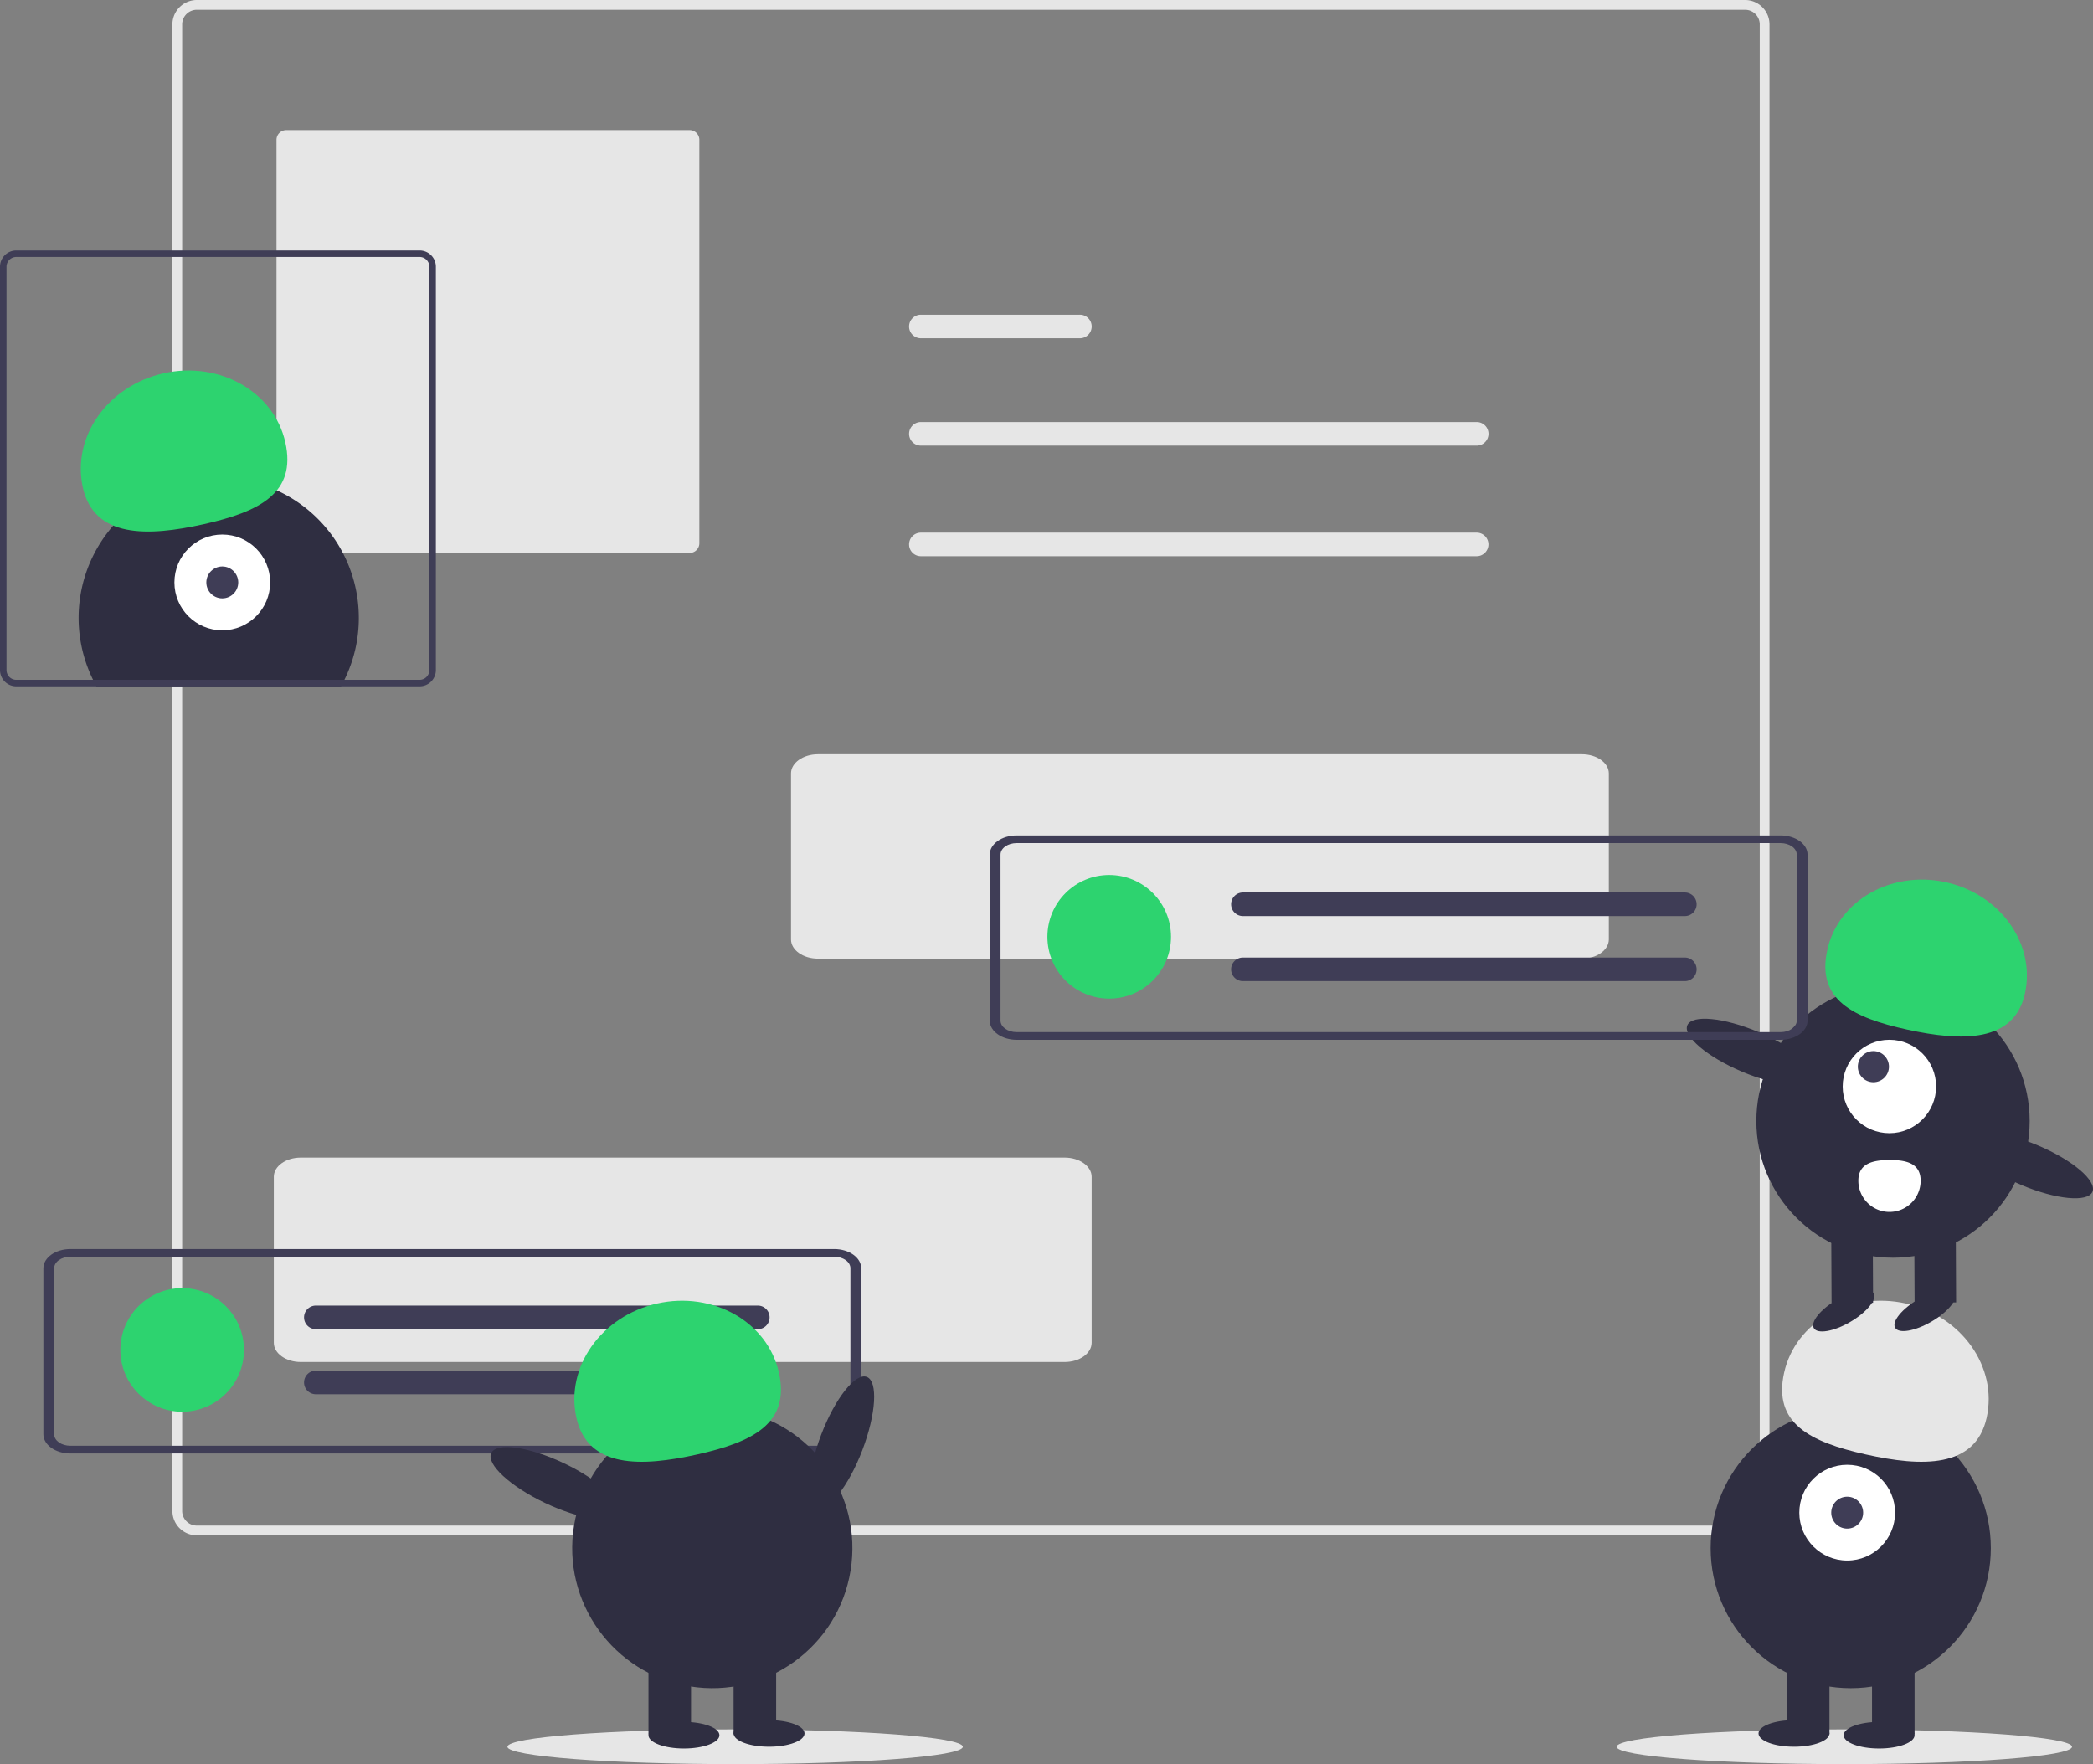 <svg id="ae636c83-9a69-4d8f-8683-8786b472330f" data-name="Layer 1" xmlns="http://www.w3.org/2000/svg" width="643.451" height="542.339" viewBox="0 0 643.451 542.339"><rect x="0" y="0" width="643.451" height="542.339" fill="#808080" stroke="none"/><ellipse cx="567" cy="537" rx="70" ry="5.339" fill="#e6e6e6"/><ellipse cx="226" cy="537" rx="70" ry="5.339" fill="#e6e6e6"/><path d="M814.774,650.831h-476a7.508,7.508,0,0,1-7.5-7.5v-457a7.508,7.508,0,0,1,7.5-7.5h476a7.508,7.508,0,0,1,7.5,7.5v457A7.508,7.508,0,0,1,814.774,650.831Zm-476-469a4.505,4.505,0,0,0-4.5,4.5v457a4.505,4.505,0,0,0,4.5,4.5h476a4.505,4.505,0,0,0,4.5-4.5v-457a4.505,4.505,0,0,0-4.5-4.5Z" transform="translate(-278.274 -178.831)" fill="#e6e6e6"/><path d="M366.274,218.831a3.003,3.003,0,0,0-3,3v124a3.003,3.003,0,0,0,3,3h124a3.003,3.003,0,0,0,3-3v-124a3.003,3.003,0,0,0-3-3Z" transform="translate(-278.274 -178.831)" fill="#e6e6e6"/><path id="b9d15c13-74bb-46fd-a6fd-5a7002be597d" data-name="Path 40" d="M561.314,308.581a3.625,3.625,0,0,0,0,7.249h170.878a3.625,3.625,0,1,0,.119-7.249q-.06-.001-.119,0Z" transform="translate(-278.274 -178.831)" fill="#e6e6e6"/><path id="fb98932a-aea9-43a1-946e-96a095a0002f" data-name="Path 40" d="M561.314,275.581a3.625,3.625,0,0,0,0,7.249h48.878a3.625,3.625,0,1,0,.119-7.249q-.06-.001-.119,0Z" transform="translate(-278.274 -178.831)" fill="#e6e6e6"/><path id="a8382d7c-76a2-4f66-b41d-b5784413a475" data-name="Path 40" d="M561.314,342.581a3.625,3.625,0,0,0,0,7.249h170.878a3.625,3.625,0,0,0,.119-7.249q-.06-.001-.119,0Z" transform="translate(-278.274 -178.831)" fill="#e6e6e6"/><path id="a69b3c31-ebec-4776-89b9-9c88b713759e" data-name="Path 78" d="M764.583,473.543h-234.838c-4.578,0-8.288-2.643-8.293-5.9v-51.042c.005-3.257,3.715-5.9,8.293-5.9h234.838c4.578,0,8.288,2.643,8.293,5.9v51.041C772.872,470.899,769.161,473.539,764.583,473.543Z" transform="translate(-278.274 -178.831)" fill="#e6e6e6"/><path id="ac481be8-039b-4a38-bb10-2d9a81406e5c" data-name="Path 78" d="M605.583,597.543h-234.838c-4.578,0-8.288-2.643-8.293-5.9v-51.042c.005-3.257,3.715-5.9,8.293-5.9h234.838c4.578,0,8.288,2.643,8.293,5.9v51.041C613.872,594.899,610.161,597.539,605.583,597.543Z" transform="translate(-278.274 -178.831)" fill="#e6e6e6"/><path id="e05581d0-cd6a-412e-af3c-57495fab8d46" data-name="Path 78" d="M534.741,625.661h-234.838c-4.578,0-8.288-2.643-8.293-5.9V568.719c.005-3.257,3.715-5.9,8.293-5.9h234.838c4.578,0,8.288,2.643,8.293,5.9V619.76C543.03,623.017,539.319,625.657,534.741,625.661Zm-234.838-60.484c-2.747,0-4.973,1.586-4.976,3.54v51.041c0,1.954,2.229,3.538,4.976,3.54h234.838c2.747,0,4.973-1.586,4.976-3.54V568.719c0-1.954-2.229-3.538-4.976-3.54Z" transform="translate(-278.274 -178.831)" fill="#3f3d56"/><circle cx="341" cy="288" r="19" fill="#2dd36f"/><circle cx="56" cy="415" r="19" fill="#2dd36f"/><path id="f4993879-8a0d-4ea4-907e-e549be7081a0" data-name="Path 40" d="M660.314,453.206a3.625,3.625,0,0,0,0,7.249h135.878a3.625,3.625,0,0,0,.119-7.249q-.06-.001-.119,0Z" transform="translate(-278.274 -178.831)" fill="#3f3d56"/><path id="a649136c-96b9-48c7-9686-75389104c34a" data-name="Path 40" d="M660.314,473.206a3.625,3.625,0,0,0,0,7.249h135.878a3.625,3.625,0,0,0,.119-7.249q-.06-.001-.119,0Z" transform="translate(-278.274 -178.831)" fill="#3f3d56"/><path id="bf4cb793-0df2-4753-9628-c376ea3545d1" data-name="Path 40" d="M375.314,580.206a3.625,3.625,0,0,0,0,7.249h135.878a3.625,3.625,0,0,0,.119-7.249q-.06-.001-.119,0Z" transform="translate(-278.274 -178.831)" fill="#3f3d56"/><path id="bf2170fd-291c-4664-b596-01f8e04656d6" data-name="Path 40" d="M375.314,600.206a3.625,3.625,0,0,0,0,7.249h135.878a3.625,3.625,0,0,0,.119-7.249q-.06-.001-.119,0Z" transform="translate(-278.274 -178.831)" fill="#3f3d56"/><circle cx="568.973" cy="475.931" r="43.067" fill="#2f2e41"/><rect x="575.515" y="509.73" width="13.084" height="23.442" fill="#2f2e41"/><rect x="549.347" y="509.73" width="13.084" height="23.442" fill="#2f2e41"/><ellipse cx="577.696" cy="533.445" rx="10.903" ry="4.089" fill="#2f2e41"/><ellipse cx="551.528" cy="532.899" rx="10.903" ry="4.089" fill="#2f2e41"/><circle cx="567.883" cy="465.027" r="14.719" fill="#fff"/><circle cx="567.883" cy="465.027" r="4.906" fill="#3f3d56"/><path d="M889.024,614.71c3.477-15.574-7.639-31.31-24.829-35.149s-33.944,5.675-37.422,21.249,7.915,21.318,25.105,25.156S885.547,630.284,889.024,614.71Z" transform="translate(-278.274 -178.831)" fill="#e6e6e6"/><path d="M388.584,368.79a42.831,42.831,0,0,1-4.43,19.04c-.33.68-.68,1.34-1.05,2h-75.17c-.37-.66-.72-1.32-1.05-2a43.071,43.071,0,1,1,81.7-19.04Z" transform="translate(-278.274 -178.831)" fill="#2f2e41"/><circle cx="68.336" cy="179.052" r="14.719" fill="#fff"/><circle cx="68.336" cy="179.052" r="4.906" fill="#3f3d56"/><path d="M303.744,328.735c-3.477-15.574,7.639-31.31,24.829-35.149s33.944,5.675,37.422,21.249-7.915,21.318-25.105,25.156S307.221,344.308,303.744,328.735Z" transform="translate(-278.274 -178.831)" fill="#2dd36f"/><path d="M407.274,255.831h-124a5.002,5.002,0,0,0-5,5v124a5.002,5.002,0,0,0,5,5h124a5.002,5.002,0,0,0,5-5v-124A5.002,5.002,0,0,0,407.274,255.831Zm3,129a3.009,3.009,0,0,1-3,3h-124a3.009,3.009,0,0,1-3-3v-124a3.009,3.009,0,0,1,3-3h124a3.009,3.009,0,0,1,3,3Z" transform="translate(-278.274 -178.831)" fill="#3f3d56"/><ellipse cx="537.065" cy="622.239" rx="21.534" ry="6.76" transform="translate(-514.186 722.921) rotate(-69.082)" fill="#2f2e41"/><circle cx="497.258" cy="654.761" r="43.067" transform="translate(-506.975 861.887) rotate(-80.783)" fill="#2f2e41"/><rect x="199.358" y="509.73" width="13.084" height="23.442" fill="#2f2e41"/><rect x="225.526" y="509.73" width="13.084" height="23.442" fill="#2f2e41"/><ellipse cx="210.261" cy="533.445" rx="10.903" ry="4.089" fill="#2f2e41"/><ellipse cx="236.429" cy="532.899" rx="10.903" ry="4.089" fill="#2f2e41"/><path d="M455.481,614.71c-3.477-15.574,7.639-31.31,24.829-35.149s33.944,5.675,37.422,21.249-7.915,21.318-25.105,25.156S458.959,630.284,455.481,614.71Z" transform="translate(-278.274 -178.831)" fill="#2dd36f"/><ellipse cx="448.75" cy="634.778" rx="6.76" ry="21.534" transform="translate(-595.366 589.385) rotate(-64.626)" fill="#2f2e41"/><circle cx="581.968" cy="344.643" r="42.012" fill="#2f2e41"/><rect x="866.83" y="556.385" width="12.763" height="22.867" transform="translate(-280.905 -174.765) rotate(-0.266)" fill="#2f2e41"/><rect x="841.304" y="556.504" width="12.763" height="22.867" transform="translate(-280.905 -174.884) rotate(-0.266)" fill="#2f2e41"/><ellipse cx="845.091" cy="581.776" rx="10.636" ry="3.989" transform="translate(-456.309 326.413) rotate(-30.266)" fill="#2f2e41"/><ellipse cx="870.086" cy="581.66" rx="10.636" ry="3.989" transform="translate(-452.843 338.995) rotate(-30.266)" fill="#2f2e41"/><circle cx="580.855" cy="334.012" r="14.359" fill="#fff"/><circle cx="575.937" cy="327.919" r="4.786" fill="#3f3d56"/><path d="M900.814,484.214c3.322-15.208-7.593-30.508-24.379-34.175s-33.087,5.69-36.408,20.898,7.818,20.759,24.604,24.426S897.492,499.422,900.814,484.214Z" transform="translate(-278.274 -178.831)" fill="#2dd36f"/><ellipse cx="816.367" cy="502.203" rx="6.594" ry="21.006" transform="translate(-242.244 879.913) rotate(-67.095)" fill="#2f2e41"/><ellipse cx="902.204" cy="537.022" rx="6.594" ry="21.006" transform="translate(-221.889 980.249) rotate(-67.095)" fill="#2f2e41"/><path d="M868.733,541.781a9.572,9.572,0,1,1-19.145.108l-0-.019c-.025-5.287,4.256-6.402,9.543-6.426S868.708,536.494,868.733,541.781Z" transform="translate(-278.274 -178.831)" fill="#fff"/><path id="acccf4df-3a09-4c7b-a8c8-af469fe66e6d" data-name="Path 78" d="M825.678,498.496h-234.838c-4.578,0-8.288-2.643-8.293-5.9v-51.042c.005-3.257,3.715-5.9,8.293-5.9h234.838c4.578,0,8.288,2.643,8.293,5.9v51.041C833.967,495.852,830.256,498.492,825.678,498.496Zm-234.838-60.484c-2.747,0-4.973,1.586-4.976,3.54v51.041c0,1.954,2.229,3.538,4.976,3.54h234.838c2.747,0,4.973-1.586,4.976-3.54v-51.039c0-1.954-2.229-3.538-4.976-3.54Z" transform="translate(-278.274 -178.831)" fill="#3f3d56"/></svg>